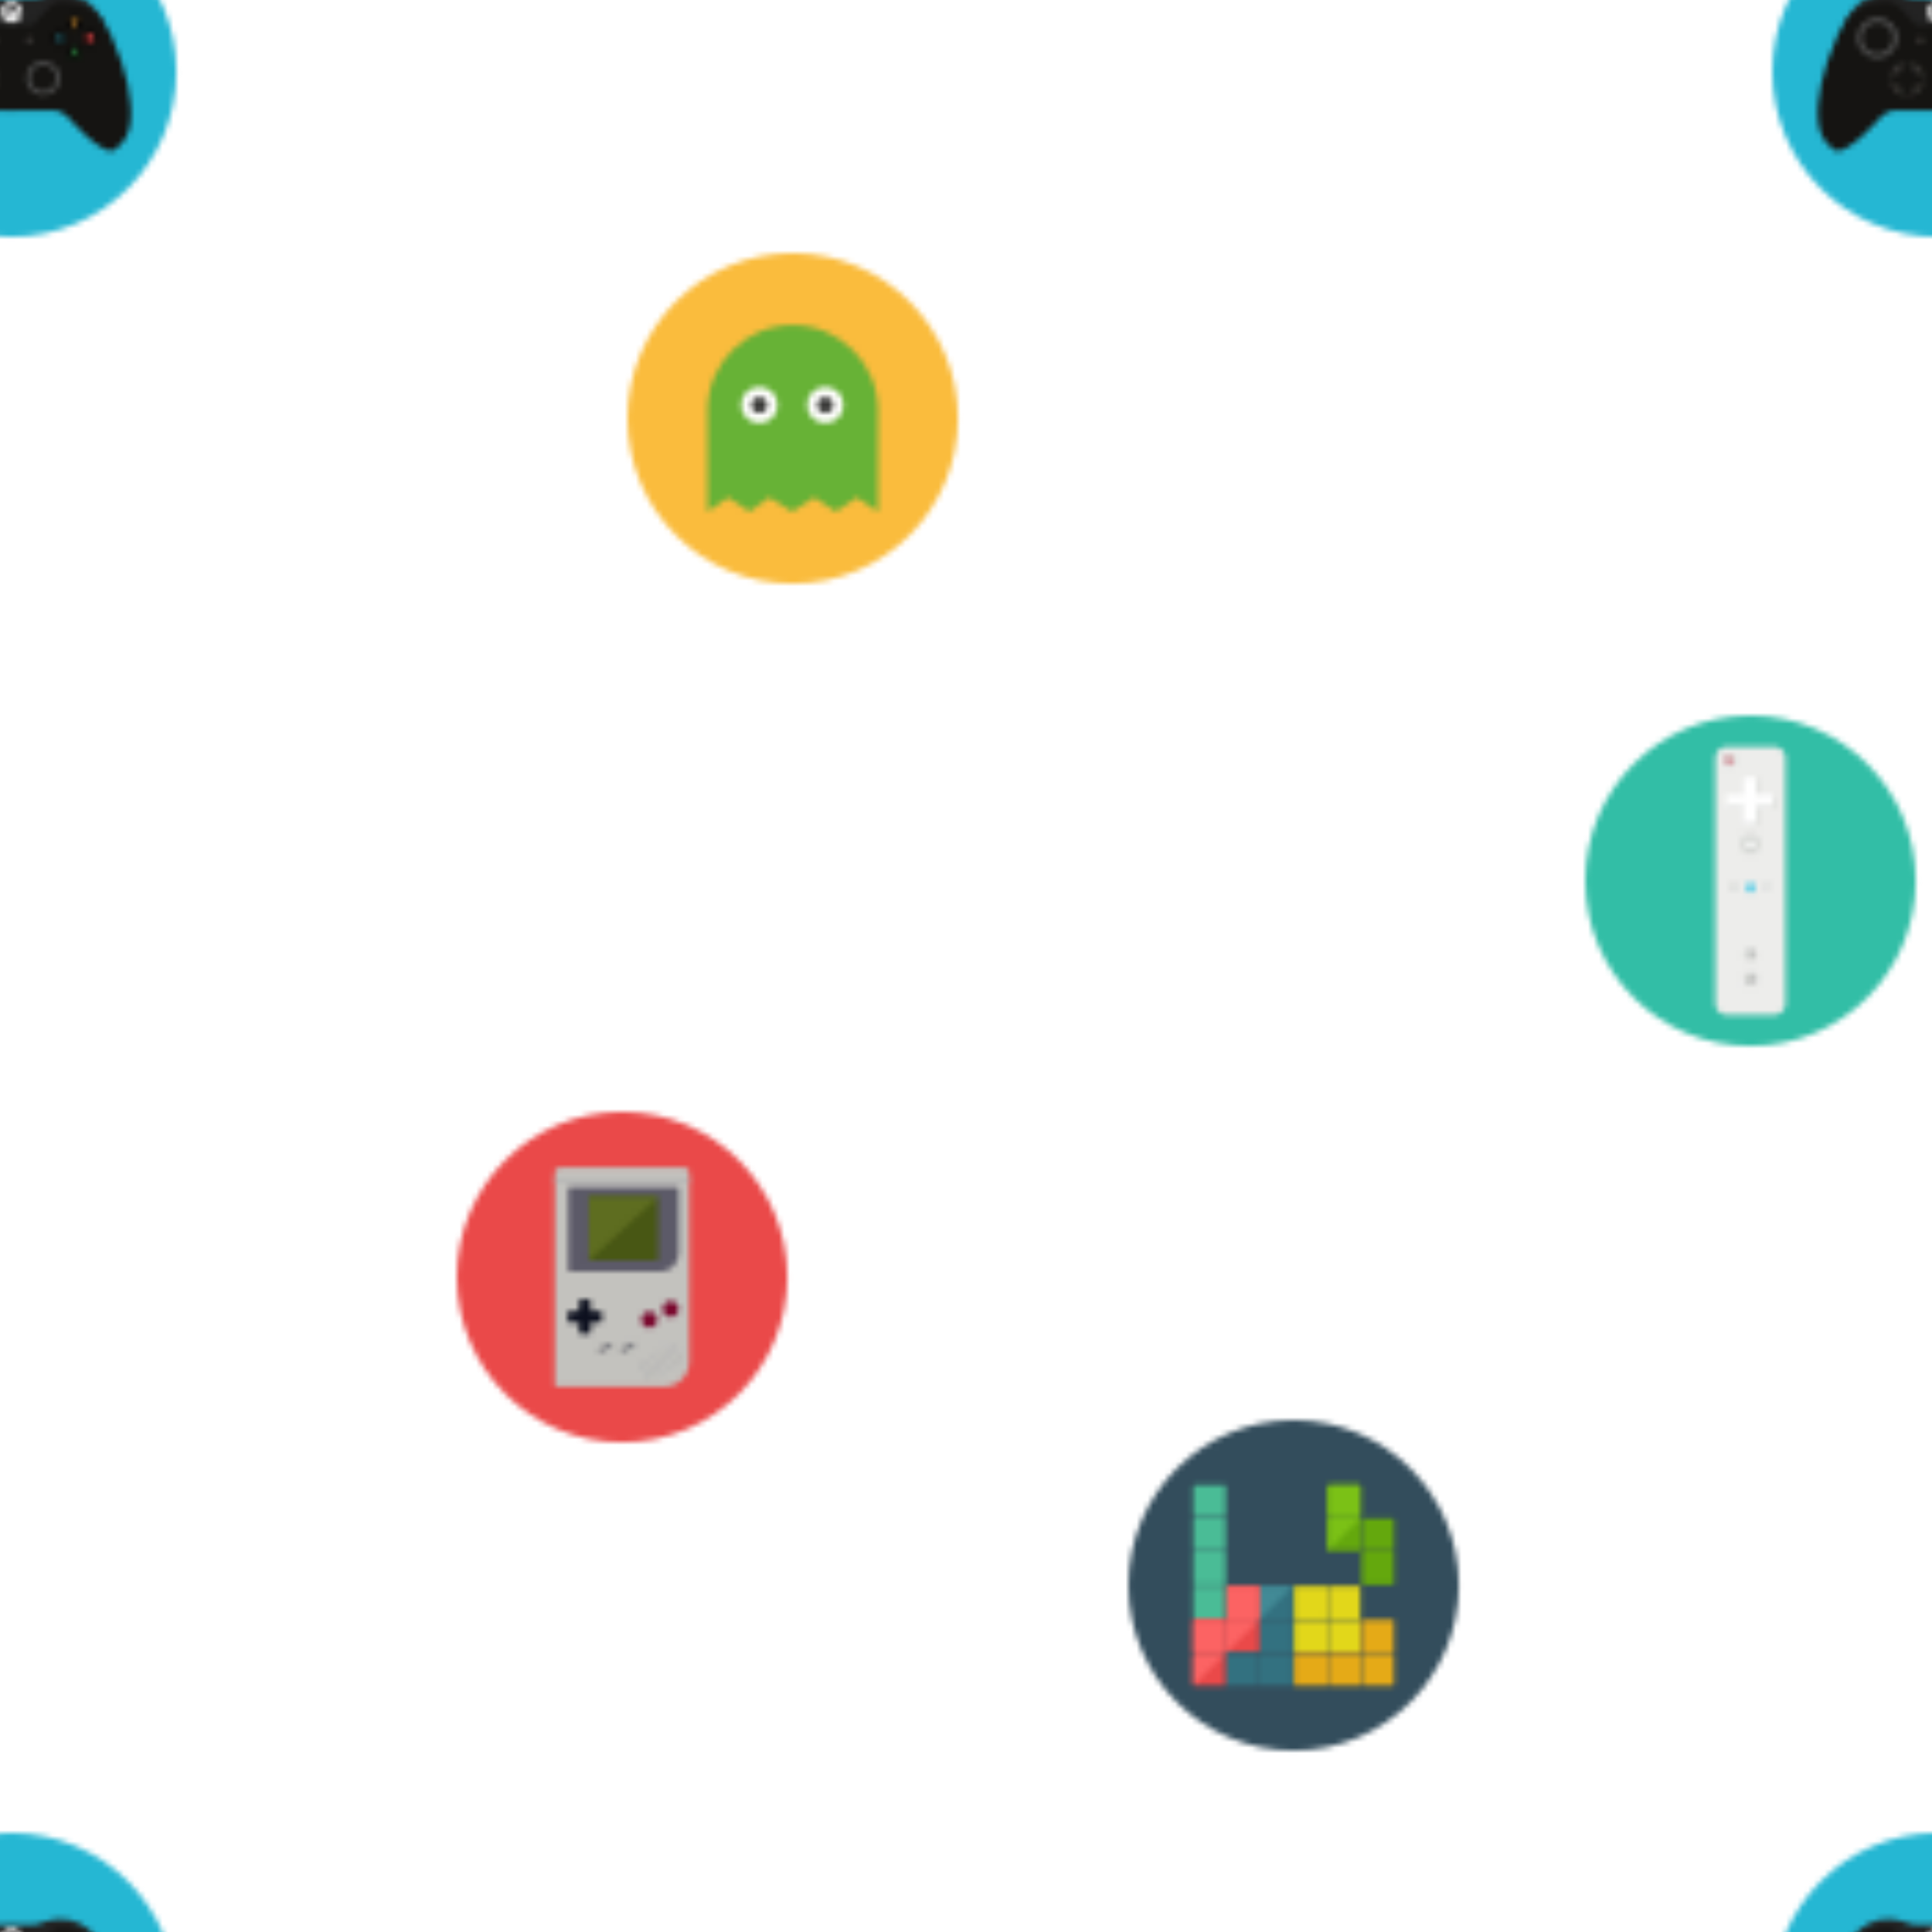 <svg xmlns="http://www.w3.org/2000/svg" xmlns:xlink="http://www.w3.org/1999/xlink" xmlns:fi="http://pattern.flaticon.com/" x="0" y="0" width="350" height="350" viewBox="0 0 351.003 351.003"><rect x="0px" y="0px" width="100%" height="100%" opacity="0" fill="#ffffff"/><defs><g transform="matrix(0.121 0 0 0.121 114 46)" id="L1_3"><path d="M496.2,248.1C496.2,111.1,385.1,0,248.1,0S0,111.1,0,248.1s111.1,248.1,248.1,248.1  S496.2,385.1,496.2,248.1z" fill="#fabc3d"/><path d="M376,235.9c0-70.6-57.3-127.9-127.9-127.9s-127.9,57.3-127.9,127.9c0,5.7,0,152.2,0,152.2l30.8-21.4  l32.5,21.4l29.3-21.4l34.6,21.4l32.9-21.4l32.5,21.4l31.5-21.4l31.6,21.4C376,388.1,376,241.7,376,235.9z" fill="#67b236"/><circle cx="198" cy="228" r="27" fill="#fffffd"/><circle cx="198" cy="228" r="12" fill="#3a3a38"/><circle cx="297" cy="228" r="27" fill="#fffffd"/><circle cx="297" cy="228" r="12" fill="#3a3a38"/></g><g transform="matrix(0.121 0 0 0.121 -28 -17)" id="L1_4"><path d="M0,248.1C0,111.1,111.1,0,248.1,0s248.1,111.1,248.1,248.1S385.1,496.2,248.1,496.2S0,385.1,0,248.1z  " fill="#25b7d3"/><g><path d="M389.6,178.5c0,0-19.5-51.4-70.4-49.3c0,0-15.6,1.1-32.7,8.2l-40.5,0.7v45.8L389.6,178.5z" fill="#232323"/><path d="M106.6,178.5c0,0,19.5-51.4,70.4-49.3c0,0,15.6,1.1,32.7,8.2l40.5,0.7v45.8L106.6,178.5z" fill="#232323"/></g><g><path d="M280.8,178.3h-35.5v128h66.1c0,0,8.5-1.4,20.6,8.5c0,0,49.8,57.6,69,51.9c0,0,22.7-10.7,26.3-42.7   c3.6-32-6.4-79.6-27-125.1c0,0-10.7-32.7-37-46.9c0,0-38.6-17.5-55.7-3.3L280.8,178.3z" fill="#151412"/><path d="M215.4,178.3h35.5v128h-66.1c0,0-8.5-1.4-20.6,8.5c0,0-49.8,57.6-69,51.9c0,0-22.7-10.7-26.3-42.7   c-3.6-32,6.4-79.6,27-125.1c0,0,10.7-32.7,37-46.9c0,0,38.6-17.5,55.7-3.3L215.4,178.3z" fill="#151412"/></g><path d="M320.7,208.6c-6.1,0-11.1-5-11.1-11.1s5-11.1,11.1-11.1s11.1,5,11.1,11.1  C331.7,203.6,326.8,208.6,320.7,208.6z" fill="#070605"/><path d="M313.6,190.7h4.6l2.4,4.2l2.3-4.2h4.6l-4.2,6.6l4.6,7h-4.7l-2.7-4.3l-2.7,4.3h-4.7l4.7-7L313.6,190.7  z" fill="#265e67"/><path d="M354.5,174.7c0,6.1-5,11.1-11.1,11.1s-11.1-5-11.1-11.1s5-11.1,11.1-11.1  C349.5,163.7,354.5,168.6,354.5,174.7z" fill="#070605"/><path d="M336.1,169.1h14.7l-5.3,7.9v5.7h-4.2V177L336.1,169.1z" fill="#ac782b"/><path d="M366.2,208.6c-6.1,0-11.1-5-11.1-11.1s5-11.1,11.1-11.1s11.1,5,11.1,11.1S372.3,208.6,366.2,208.6z" fill="#070605"/><path d="M361,190.6h7.8c1.3,0,2.3,0.3,3,1c0.7,0.6,1.1,1.4,1.1,2.4c0,0.8-0.2,1.5-0.8,2.1  c-0.3,0.4-0.8,0.7-1.5,0.9c1,0.2,1.7,0.6,2.1,1.2c0.5,0.6,0.7,1.3,0.7,2.1c0,0.7-0.2,1.3-0.5,1.9c-0.3,0.6-0.8,1-1.3,1.3  c-0.4,0.2-0.9,0.3-1.6,0.4c-0.9,0.1-1.6,0.2-1.9,0.2h-7.2v-13.5H361z" fill="#b03738"/><path d="M354.5,220.3c0,6.1-5,11.1-11.1,11.1s-11.1-5-11.1-11.1s5-11.1,11.1-11.1  C349.5,209.2,354.5,214.1,354.5,220.3z" fill="#070605"/><path d="M345.9,223.7h-4.7l-0.7,2.2h-4.3l5.1-13.5h4.6l5.1,13.5h-4.4L345.9,223.7z" fill="#256533"/><path d="M265.5,158.6c0,9.3-7.5,16.8-16.8,16.8c-9.3,0-16.8-7.5-16.8-16.8s7.5-16.8,16.8-16.8  C258,141.9,265.5,149.4,265.5,158.6z" fill="#767676"/><path d="M263.9,158.6c0,8.4-6.8,15.2-15.2,15.2c-8.4,0-15.2-6.8-15.2-15.2s6.8-15.2,15.2-15.2  C257.1,143.5,263.9,150.2,263.9,158.6z" fill="#f2f2f2"/><path d="M262,165.6c0-4.7-9.6-13.1-9.6-13.1l6.7-4.8c-1.4-1.3-8.9,1.8-9.9,3.2c-0.7-1-8.6-4.9-10.1-3.6    l7,5.6c0,0-10,9-10,13.6l13.4-11.1L262,165.6z" fill="#141314"/><path d="M228.8,258.9c0,14.6-11.9,26.5-26.5,26.5s-26.5-11.9-26.5-26.5s11.9-26.5,26.5-26.5   C217,232.4,228.8,244.3,228.8,258.9z" id="SVGID_5_" fill="#383633"/><path d="M227.2,268.1c1-2.8,1.6-5.9,1.6-9.1c0-2.7-0.4-5.4-1.2-7.8h-12.8l-3.8-3.8V234  c-2.8-1-5.7-1.5-8.8-1.5c-2.9,0-5.7,0.5-8.4,1.4V247l-4.2,4.2h-12.8c-0.8,2.5-1.2,5.1-1.2,7.8c0,3.2,0.6,6.3,1.7,9.1h12.1l4.4,4.4  v11.6c2.6,0.9,5.4,1.4,8.4,1.4c3.1,0,6-0.5,8.8-1.5v-11.9l4-4H227.2z" fill="#151412"/><g><path d="M282,201c0,3.6-2.9,6.4-6.4,6.4s-6.4-2.9-6.4-6.4s2.9-6.4,6.4-6.4S282,197.5,282,201z" fill="#33312e"/><path d="M228.4,201c0,3.6-2.9,6.4-6.4,6.4s-6.4-2.9-6.4-6.4s2.9-6.4,6.4-6.4   C225.5,194.6,228.4,197.5,228.4,201z" fill="#33312e"/></g><path d="M322.3,257.9c0,14.2-11.6,25.8-26,25.8s-26-11.5-26-25.8c0-14.2,11.6-25.8,26-25.8  C310.7,232.1,322.3,243.6,322.3,257.9z" fill="#4d4d4d"/><path d="M315.7,257.9c0,10.6-8.7,19.3-19.4,19.3c-10.7,0-19.4-8.6-19.4-19.3c0-10.6,8.7-19.3,19.4-19.3  C307,238.6,315.7,247.2,315.7,257.9z" fill="#151412"/><path d="M188.7,197.4c0,17-13.9,30.8-31,30.8s-31-13.8-31-30.8s13.9-30.8,31-30.8  C174.8,166.7,188.7,180.4,188.7,197.4z" fill="#4d4d4d"/><path d="M180.8,197.4c0,12.7-10.4,23-23.2,23s-23.1-10.3-23.1-23s10.4-23,23.1-23  C170.5,174.5,180.8,184.7,180.8,197.4z" fill="#151412"/></g><g transform="matrix(0.121 0 0 0.121 205 258)" id="L1_5"><path d="M496.2,248.1C496.2,111.1,385.1,0,248.1,0S0,111.1,0,248.1s111.1,248.1,248.1,248.1  S496.2,385.1,496.2,248.1z" fill="#334d5c"/><g><path d="M146.3,144.6V98.9c0-0.9-0.7-1.6-1.6-1.6H99c-0.9,0-1.6,0.7-1.6,1.6v45.7c0,0.9,0.7,1.6,1.6,1.6   h45.7C145.5,146.3,146.3,145.6,146.3,144.6z" fill="#4abc96"/><path d="M146.3,195.2v-45.7c0-0.9-0.7-1.6-1.6-1.6H99c-0.9,0-1.6,0.7-1.6,1.6v45.7c0,0.9,0.7,1.6,1.6,1.6   h45.7C145.5,196.8,146.3,196.1,146.3,195.2z" fill="#4abc96"/><path d="M146.3,245.7V200c0-0.9-0.7-1.6-1.6-1.6H99c-0.9,0-1.6,0.7-1.6,1.6v45.7c0,0.9,0.7,1.6,1.6,1.6h45.7   C145.5,247.3,146.3,246.6,146.3,245.7z" fill="#4abc96"/><path d="M146.3,296.2v-45.7c0-0.9-0.7-1.6-1.6-1.6H99c-0.9,0-1.6,0.7-1.6,1.6v45.7c0,0.9,0.7,1.6,1.6,1.6   h45.7C145.5,297.8,146.3,297.1,146.3,296.2z" fill="#4abc96"/></g><g><path d="M296.1,248.9h-45.7c-0.9,0-1.6,0.7-1.6,1.6v45.7c0,0.9,0.7,1.6,1.6,1.6h45.7c0.9,0,1.6-0.7,1.6-1.6   v-45.7C297.7,249.7,297,248.9,296.1,248.9z" fill="#e2d71a"/><path d="M346.6,248.9h-45.7c-0.9,0-1.6,0.7-1.6,1.6v45.7c0,0.9,0.7,1.6,1.6,1.6h45.7c0.9,0,1.6-0.7,1.6-1.6   v-45.7C348.3,249.7,347.5,248.9,346.6,248.9z" fill="#e2d71a"/><path d="M296.1,299.5h-45.7c-0.9,0-1.6,0.7-1.6,1.6v45.7c0,0.9,0.7,1.6,1.6,1.6h45.7c0.9,0,1.6-0.7,1.6-1.6   v-45.7C297.7,300.2,297,299.5,296.1,299.5z" fill="#e2d71a"/><path d="M346.6,299.5h-45.7c-0.9,0-1.6,0.7-1.6,1.6v45.7c0,0.9,0.7,1.6,1.6,1.6h45.7c0.9,0,1.6-0.7,1.6-1.6   v-45.7C348.3,300.2,347.5,299.5,346.6,299.5z" fill="#e2d71a"/></g><g><path d="M196.8,296.2v-45.7c0-0.9-0.7-1.6-1.6-1.6h-45.7c-0.9,0-1.6,0.7-1.6,1.6v45.7c0,0.9,0.7,1.6,1.6,1.6   h45.7C196.1,297.8,196.8,297.1,196.8,296.2z" fill="#ea4949"/><path d="M196.8,346.7V301c0-0.9-0.7-1.6-1.6-1.6h-45.7c-0.9,0-1.6,0.7-1.6,1.6v45.7c0,0.9,0.7,1.6,1.6,1.6   h45.7C196.1,348.3,196.8,347.6,196.8,346.7z" fill="#ea4949"/><path d="M146.3,346.7V301c0-0.9-0.7-1.6-1.6-1.6H99c-0.9,0-1.6,0.7-1.6,1.6v45.7c0,0.9,0.7,1.6,1.6,1.6h45.7   C145.5,348.3,146.3,347.6,146.3,346.7z" fill="#ea4949"/><path d="M146.3,397.2v-45.7c0-0.9-0.7-1.6-1.6-1.6H99c-0.9,0-1.6,0.7-1.6,1.6v45.7c0,0.9,0.7,1.6,1.6,1.6   h45.7C145.5,398.8,146.3,398.1,146.3,397.2z" fill="#ea4949"/></g><g><path d="M398.9,200v45.7c0,0.9-0.7,1.6-1.6,1.6h-45.7c-0.9,0-1.6-0.7-1.6-1.6V200c0-0.9,0.7-1.6,1.6-1.6   h45.7C398.1,198.3,398.9,199.1,398.9,200z" fill="#64a80d"/><path d="M398.9,149.4v45.7c0,0.9-0.7,1.6-1.6,1.6h-45.7c-0.9,0-1.6-0.7-1.6-1.6v-45.7c0-0.9,0.7-1.6,1.6-1.6   h45.7C398.1,147.8,398.9,148.5,398.9,149.4z" fill="#64a80d"/><path d="M348.4,149.4v45.7c0,0.9-0.7,1.6-1.6,1.6h-45.7c-0.9,0-1.6-0.7-1.6-1.6v-45.7c0-0.9,0.7-1.6,1.6-1.6   h45.7C347.6,147.8,348.4,148.5,348.4,149.4z" fill="#64a80d"/><path d="M348.4,98.9v45.7c0,0.9-0.7,1.6-1.6,1.6h-45.7c-0.9,0-1.6-0.7-1.6-1.6V98.9c0-0.9,0.7-1.6,1.6-1.6   h45.7C347.6,97.3,348.4,98,348.4,98.9z" fill="#64a80d"/></g><g><path d="M198.2,351.5v45.7c0,0.9,0.7,1.6,1.6,1.6h45.7c0.9,0,1.6-0.7,1.6-1.6v-45.7c0-0.9-0.7-1.6-1.6-1.6   h-45.7C198.9,349.9,198.2,350.6,198.2,351.5z" fill="#337180"/><path d="M147.7,351.5v45.7c0,0.9,0.7,1.6,1.6,1.6H195c0.9,0,1.6-0.7,1.6-1.6v-45.7c0-0.9-0.7-1.6-1.6-1.6   h-45.7C148.4,349.9,147.7,350.6,147.7,351.5z" fill="#337180"/><path d="M198.2,301v45.7c0,0.9,0.7,1.6,1.6,1.6h45.7c0.9,0,1.6-0.7,1.6-1.6V301c0-0.9-0.7-1.6-1.6-1.6h-45.7   C198.9,299.4,198.2,300.1,198.2,301z" fill="#337180"/><path d="M198.2,250.5v45.7c0,0.9,0.7,1.6,1.6,1.6h45.7c0.9,0,1.6-0.7,1.6-1.6v-45.7c0-0.9-0.7-1.6-1.6-1.6   h-45.7C198.9,248.9,198.2,249.6,198.2,250.5z" fill="#337180"/></g><g><path d="M351.5,350h45.6c0.9,0,1.6,0.7,1.6,1.6v45.7c0,0.9-0.7,1.6-1.6,1.6h-45.7c-0.9,0-1.6-0.7-1.6-1.6   v-45.7C349.8,350.7,350.6,350,351.5,350z" fill="#e5aa17"/><path d="M351.5,299.5h45.6c0.9,0,1.6,0.7,1.6,1.6v45.7c0,0.9-0.7,1.6-1.6,1.6h-45.7c-0.9,0-1.6-0.7-1.6-1.6   v-45.7C349.8,300.2,350.6,299.5,351.5,299.5z" fill="#e5aa17"/><path d="M300.9,350h45.7c0.9,0,1.6,0.7,1.6,1.6v45.7c0,0.9-0.7,1.6-1.6,1.6h-45.7c-0.9,0-1.6-0.7-1.6-1.6   v-45.7C299.3,350.7,300,350,300.9,350z" fill="#e5aa17"/><path d="M250.4,350h45.7c0.9,0,1.6,0.7,1.6,1.6v45.7c0,0.9-0.7,1.6-1.6,1.6h-45.7c-0.9,0-1.6-0.7-1.6-1.6   v-45.7C248.8,350.7,249.5,350,250.4,350z" fill="#e5aa17"/></g><g><path d="M195.2,248.9h-45.7c-0.9,0-1.6,0.7-1.6,1.6v45.7c0,0.9,0.7,1.6,1.6,1.6h45.7c0.9,0,1.6-0.7,1.6-1.6   v-45.7C196.8,249.6,196.1,248.9,195.2,248.9z" fill="#fc6363"/><path d="M149.5,299.4c-0.9,0-1.6,0.7-1.6,1.6v45.7c0,0.5,0.2,0.9,0.5,1.2l47.9-48c-0.3-0.3-0.7-0.5-1.1-0.5   L149.5,299.4L149.5,299.4z" fill="#fc6363"/><path d="M144.6,299.4H98.9c-0.9,0-1.6,0.7-1.6,1.6v45.7c0,0.9,0.7,1.6,1.6,1.6h45.7c0.9,0,1.6-0.7,1.6-1.6   V301C146.3,300.1,145.5,299.4,144.6,299.4z" fill="#fc6363"/><path d="M144.6,349.9H98.9c-0.9,0-1.6,0.7-1.6,1.6v45.7c0,0.5,0.2,0.9,0.6,1.2l47.9-48   C145.5,350.1,145.1,349.9,144.6,349.9z" fill="#fc6363"/></g><g><path d="M346.7,147.8H301c-0.9,0-1.6,0.7-1.6,1.6v45.7c0,0.4,0.1,0.7,0.4,1l47.9-48   C347.4,147.9,347.1,147.8,346.7,147.8z" fill="#7bc116"/><path d="M301,146.2h45.7c0.9,0,1.6-0.7,1.6-1.6V98.9c0-0.9-0.7-1.6-1.6-1.6H301c-0.9,0-1.6,0.7-1.6,1.6v45.7   C299.4,145.5,300.1,146.2,301,146.2z" fill="#7bc116"/></g><path d="M245.5,248.9h-45.7c-0.9,0-1.6,0.7-1.6,1.6v45.7c0,0.5,0.2,0.9,0.6,1.2l47.9-48  C246.4,249,246,248.9,245.5,248.9z" fill="#428a96"/></g><g transform="matrix(0.121 0 0 0.121 288 130)" id="L1_6"><path d="M496.2,248.1C496.2,111.1,385.1,0,248.1,0S0,111.1,0,248.1s111.1,248.1,248.1,248.1  S496.2,385.1,496.2,248.1z" fill="#32bea6"/><path d="M300.7,433c0,9.1-7.3,16.4-16.4,16.4h-72.5c-9.1,0-16.4-7.3-16.4-16.4V63.2c0-9.1,7.3-16.4,16.4-16.4  h72.5c9.1,0,16.4,7.3,16.4,16.4V433z" fill="#ededeb"/><g><path d="M282.8,121.1h-23.3V97.8c0-1.6-1.3-2.9-2.9-2.9h-12.8c-1.6,0-2.9,1.3-2.9,2.9v23.3h-23.3   c-1.6,0-2.9,1.3-2.9,2.9v12.8c0,1.6,1.3,2.9,2.9,2.9h23.3V163c0,1.6,1.3,2.9,2.9,2.9h12.8c1.6,0,2.9-1.3,2.9-2.9v-23.3h23.3   c1.6,0,2.9-1.3,2.9-2.9V124C285.7,122.4,284.4,121.1,282.8,121.1z" fill="#d7d9d6"/><circle cx="248" cy="193" r="15" fill="#d7d9d6"/></g><circle cx="248" cy="193" r="6" fill="#ffffff"/><g><circle cx="248" cy="358" r="10" fill="#d7d9d6"/><path d="M238.5,395.5c0-5.8,4.7-10.5,10.5-10.5c5.8,0,10.5,4.7,10.5,10.5S254.8,406,249,406   S238.5,401.3,238.5,395.5z" fill="#d7d9d6"/></g><path d="M247.7,399.4h4.4c0.4,0,0.8,0.1,1,0.3c0.2,0.2,0.3,0.4,0.3,0.7c0,0.3-0.1,0.5-0.3,0.7  c-0.2,0.2-0.5,0.3-0.8,0.3h-6.2c-0.4,0-0.8-0.1-1-0.4c-0.2-0.2-0.4-0.5-0.4-0.8c0-0.2,0.1-0.5,0.2-0.8c0.2-0.3,0.3-0.6,0.5-0.8  c0.8-0.8,1.4-1.5,2-2c0.6-0.6,1-0.9,1.3-1.1c0.5-0.3,0.9-0.7,1.2-1c0.3-0.3,0.5-0.7,0.7-1s0.2-0.7,0.2-1c0-0.4-0.1-0.7-0.3-1  c-0.2-0.3-0.4-0.5-0.7-0.7c-0.3-0.2-0.6-0.2-1-0.2c-0.7,0-1.3,0.3-1.8,1c-0.1,0.1-0.2,0.3-0.3,0.7c-0.1,0.4-0.3,0.7-0.4,0.9  c-0.2,0.2-0.4,0.3-0.7,0.3s-0.5-0.1-0.7-0.3c-0.2-0.2-0.3-0.4-0.3-0.8s0.1-0.8,0.3-1.2c0.2-0.4,0.4-0.8,0.8-1.2  c0.3-0.3,0.8-0.6,1.3-0.8c0.5-0.2,1.2-0.3,1.9-0.3c0.9,0,1.6,0.1,2.2,0.4c0.4,0.2,0.7,0.4,1,0.7c0.3,0.3,0.5,0.7,0.7,1.1  s0.3,0.8,0.3,1.3c0,0.7-0.2,1.3-0.5,1.9s-0.7,1-1.1,1.4c-0.4,0.3-1,0.8-1.8,1.5c-0.9,0.7-1.4,1.2-1.8,1.6  C248,399,247.8,399.2,247.7,399.4z" fill="#9e9e9e"/><g><circle cx="223" cy="258" r="7" fill="#d7d9d6"/><path d="M206.9,66.9c0-5.5,4.4-9.9,9.9-9.9s9.9,4.4,9.9,9.9s-4.4,9.9-9.9,9.9   C211.3,76.8,206.9,72.4,206.9,66.9z" fill="#d7d9d6"/><circle cx="273" cy="258" r="7" fill="#d7d9d6"/></g><path d="M240.4,258.2c0-4.3,3.5-7.8,7.8-7.8c4.3,0,7.8,3.5,7.8,7.8s-3.5,7.8-7.8,7.8  C243.9,266.1,240.4,262.5,240.4,258.2z" fill="#60d0e8"/><path d="M249,364.2v-7.7c-1.4,1.1-2.4,1.7-2.9,1.7c-0.2,0-0.4-0.1-0.6-0.3c-0.2-0.2-0.3-0.4-0.3-0.7  c0-0.3,0.1-0.5,0.3-0.6s0.5-0.3,1-0.5c0.7-0.3,1.2-0.7,1.6-1c0.4-0.4,0.8-0.8,1.1-1.2c0.3-0.4,0.5-0.7,0.6-0.8  c0.1-0.1,0.3-0.2,0.5-0.2c0.3,0,0.5,0.1,0.7,0.3c0.2,0.2,0.3,0.6,0.3,1v9.7c0,1.1-0.4,1.7-1.2,1.7c-0.3,0-0.6-0.1-0.8-0.3  C249.1,365,249,364.6,249,364.2z" fill="#9e9e9e"/><path d="M218.4,61.4v2.2c1.2,0.6,2.1,1.9,2.1,3.3c0,2-1.7,3.7-3.7,3.7c-2.1,0-3.7-1.7-3.7-3.7   c0-1.4,0.8-2.6,2-3.3v-2.2c-2.3,0.7-4.1,2.9-4.1,5.5c0,3.2,2.6,5.8,5.8,5.8s5.8-2.6,5.8-5.8C222.6,64.3,220.8,62.1,218.4,61.4z" fill="#d61d3c"/><g><path d="M279.7,118h-23.3V94.7c0-1.6-1.3-2.9-2.9-2.9h-12.8c-1.6,0-2.9,1.3-2.9,2.9V118h-23.3   c-1.6,0-2.9,1.3-2.9,2.9v12.8c0,1.6,1.3,2.9,2.9,2.9h23.3v23.3c0,1.6,1.3,2.9,2.9,2.9h12.8c1.6,0,2.9-1.3,2.9-2.9v-23.3h23.3   c1.6,0,2.9-1.3,2.9-2.9v-12.8C282.6,119.3,281.3,118,279.7,118z" fill="#ffffff"/><path d="M227.7,259.3h-8.3c-0.6,0-1-0.5-1-1c0-0.6,0.5-1,1-1h8.3c0.6,0,1,0.5,1,1   C228.7,258.9,228.3,259.3,227.7,259.3z" fill="#ffffff"/><path d="M277.3,259.3H269c-0.6,0-1-0.5-1-1c0-0.6,0.5-1,1-1h8.3c0.6,0,1,0.5,1,1   C278.3,258.9,277.8,259.3,277.3,259.3z" fill="#ffffff"/><path d="M272.1,262.4v-8.3c0-0.6,0.5-1,1-1c0.6,0,1,0.5,1,1v8.3c0,0.6-0.5,1-1,1   C272.6,263.5,272.1,263,272.1,262.4z" fill="#ffffff"/></g></g><g transform="matrix(0.121 0 0 0.121 83 202)" id="L1_8"><path d="M496.2,248.1C496.2,111.1,385.1,0,248.1,0S0,111.1,0,248.1s111.1,248.1,248.1,248.1  S496.2,385.1,496.2,248.1z" fill="#ea4949"/><path d="M349.1,91.3c0-4.4-3.5-7.9-7.9-7.9H154.9c-4.4,0-7.9,3.5-7.9,7.9v313.6l0,0v5c0,1.6,1.3,2.9,2.9,2.9  h5l0,0h156.5c20.8,0,37.6-16.9,37.6-37.6L349.1,91.3z" fill="#c3c2be"/><path d="M331,112.9H169.4c-0.6,0-1.1,0.2-1.5,0.6s-0.6,0.9-0.6,1.5v122.8c0,1.2,0.9,2.1,2.1,2.1h136.3  c15.1,0,27.4-12.3,27.4-27.4V115C333.1,113.8,332.1,112.9,331,112.9z" fill="#5c5a68"/><g><path d="M200.8,330.2c0,1.7-1.4,3-3,3h-11.2c-1.7,0-3-1.3-3-3v-45.4c0-1.7,1.3-3,3-3h11.2c1.7,0,3,1.3,3,3   V330.2z" fill="#0d101f"/><path d="M169.5,316.1c-1.7,0-3-1.4-3-3v-11.2c0-1.7,1.3-3,3-3h45.4c1.7,0,3,1.3,3,3v11.2c0,1.7-1.4,3-3,3   H169.5z" fill="#0d101f"/></g><g><circle cx="289" cy="312" r="12" fill="#7a082e"/><circle cx="321" cy="296" r="12" fill="#7a082e"/></g><g><path d="M217,361.1c-1.6,0.9-3.6,0.3-4.5-1.3l0,0c-0.9-1.6-0.3-3.6,1.3-4.5l14.7-7.9   c1.6-0.9,3.6-0.3,4.5,1.3l0,0c0.9,1.6,0.3,3.6-1.3,4.5L217,361.1z" fill="#76757a"/><path d="M250.7,360.7c-1.6,0.9-3.6,0.3-4.5-1.3l0,0c-0.9-1.6-0.3-3.6,1.3-4.5l14.7-7.9   c1.6-0.9,3.6-0.3,4.5,1.3l0,0c0.9,1.6,0.3,3.6-1.3,4.5L250.7,360.7z" fill="#76757a"/></g><g><path d="M290.7,402c0.5,0.9,0.1,2.1-0.8,2.6l0,0c-0.9,0.5-2.1,0.1-2.6-0.8L273.8,378   c-0.5-0.9-0.1-2.1,0.8-2.6l0,0c0.9-0.5,2.1-0.1,2.6,0.8L290.7,402z" fill="#b5b5b4"/><path d="M300.2,397.1c0.5,0.9,0.1,2.1-0.8,2.6l0,0c-0.9,0.5-2.1,0.1-2.6-0.8l-13.5-25.8   c-0.5-0.9-0.1-2.1,0.8-2.6l0,0c0.9-0.5,2.1-0.1,2.6,0.8L300.2,397.1z" fill="#b5b5b4"/><path d="M309.7,391.7c0.5,0.9,0.1,2.1-0.8,2.6l0,0c-0.9,0.5-2.1,0.1-2.6-0.8l-13.5-25.8   c-0.5-0.9-0.1-2.1,0.8-2.6l0,0c0.9-0.5,2.1-0.1,2.6,0.8L309.7,391.7z" fill="#b5b5b4"/><path d="M319.3,386.5c0.5,0.9,0.1,2.1-0.8,2.6l0,0c-0.9,0.5-2.1,0.1-2.6-0.8l-13.5-25.8   c-0.5-0.9-0.1-2.1,0.8-2.6l0,0c0.9-0.5,2.1-0.1,2.6,0.8L319.3,386.5z" fill="#b5b5b4"/><path d="M329.1,380.5c0.5,0.9,0.1,2.1-0.8,2.6l0,0c-0.9,0.5-2.1,0.1-2.6-0.8l-13.5-25.8   c-0.5-0.9-0.1-2.1,0.8-2.6l0,0c0.9-0.5,2.1-0.1,2.6,0.8L329.1,380.5z" fill="#b5b5b4"/><path d="M338.8,374.8c0.5,0.9,0.1,2.1-0.8,2.6l0,0c-0.9,0.5-2.1,0.1-2.6-0.8l-13.5-25.8   c-0.5-0.9-0.1-2.1,0.8-2.6l0,0c0.9-0.5,2.1-0.1,2.6,0.8L338.8,374.8z" fill="#b5b5b4"/></g><rect x="198px" y="128px" width="104px" height="95px" fill="#485714"/><path d="M198.1,223.2 198.1,128 302.2,128z" fill="#5e6d20"/><rect x="147px" y="100px" width="202px" height="5px" fill="#b5b5b4"/></g></defs><g fi:class="KUsePattern"><pattern id="pattern_L1_3" width="350" height="350" patternUnits="userSpaceOnUse"><use xlink:href="#L1_3" x="-350" y="-350"/><use xlink:href="#L1_3" x="0" y="-350"/><use xlink:href="#L1_3" x="350" y="-350"/><use xlink:href="#L1_3" x="-350" y="0"/><use xlink:href="#L1_3" x="0" y="0"/><use xlink:href="#L1_3" x="350" y="0"/><use xlink:href="#L1_3" x="-350" y="350"/><use xlink:href="#L1_3" x="0" y="350"/><use xlink:href="#L1_3" x="350" y="350"/></pattern><rect x="0" y="0" width="100%" height="100%" fill="url(#pattern_L1_3)"/></g><g fi:class="KUsePattern"><pattern id="pattern_L1_4" width="350" height="350" patternUnits="userSpaceOnUse"><use xlink:href="#L1_4" x="-350" y="-350"/><use xlink:href="#L1_4" x="0" y="-350"/><use xlink:href="#L1_4" x="350" y="-350"/><use xlink:href="#L1_4" x="-350" y="0"/><use xlink:href="#L1_4" x="0" y="0"/><use xlink:href="#L1_4" x="350" y="0"/><use xlink:href="#L1_4" x="-350" y="350"/><use xlink:href="#L1_4" x="0" y="350"/><use xlink:href="#L1_4" x="350" y="350"/></pattern><rect x="0" y="0" width="100%" height="100%" fill="url(#pattern_L1_4)"/></g><g fi:class="KUsePattern"><pattern id="pattern_L1_5" width="350" height="350" patternUnits="userSpaceOnUse"><use xlink:href="#L1_5" x="-350" y="-350"/><use xlink:href="#L1_5" x="0" y="-350"/><use xlink:href="#L1_5" x="350" y="-350"/><use xlink:href="#L1_5" x="-350" y="0"/><use xlink:href="#L1_5" x="0" y="0"/><use xlink:href="#L1_5" x="350" y="0"/><use xlink:href="#L1_5" x="-350" y="350"/><use xlink:href="#L1_5" x="0" y="350"/><use xlink:href="#L1_5" x="350" y="350"/></pattern><rect x="0" y="0" width="100%" height="100%" fill="url(#pattern_L1_5)"/></g><g fi:class="KUsePattern"><pattern id="pattern_L1_6" width="350" height="350" patternUnits="userSpaceOnUse"><use xlink:href="#L1_6" x="-350" y="-350"/><use xlink:href="#L1_6" x="0" y="-350"/><use xlink:href="#L1_6" x="350" y="-350"/><use xlink:href="#L1_6" x="-350" y="0"/><use xlink:href="#L1_6" x="0" y="0"/><use xlink:href="#L1_6" x="350" y="0"/><use xlink:href="#L1_6" x="-350" y="350"/><use xlink:href="#L1_6" x="0" y="350"/><use xlink:href="#L1_6" x="350" y="350"/></pattern><rect x="0" y="0" width="100%" height="100%" fill="url(#pattern_L1_6)"/></g><g fi:class="KUsePattern"><pattern id="pattern_L1_8" width="350" height="350" patternUnits="userSpaceOnUse"><use xlink:href="#L1_8" x="-350" y="-350"/><use xlink:href="#L1_8" x="0" y="-350"/><use xlink:href="#L1_8" x="350" y="-350"/><use xlink:href="#L1_8" x="-350" y="0"/><use xlink:href="#L1_8" x="0" y="0"/><use xlink:href="#L1_8" x="350" y="0"/><use xlink:href="#L1_8" x="-350" y="350"/><use xlink:href="#L1_8" x="0" y="350"/><use xlink:href="#L1_8" x="350" y="350"/></pattern><rect x="0" y="0" width="100%" height="100%" fill="url(#pattern_L1_8)"/></g></svg>